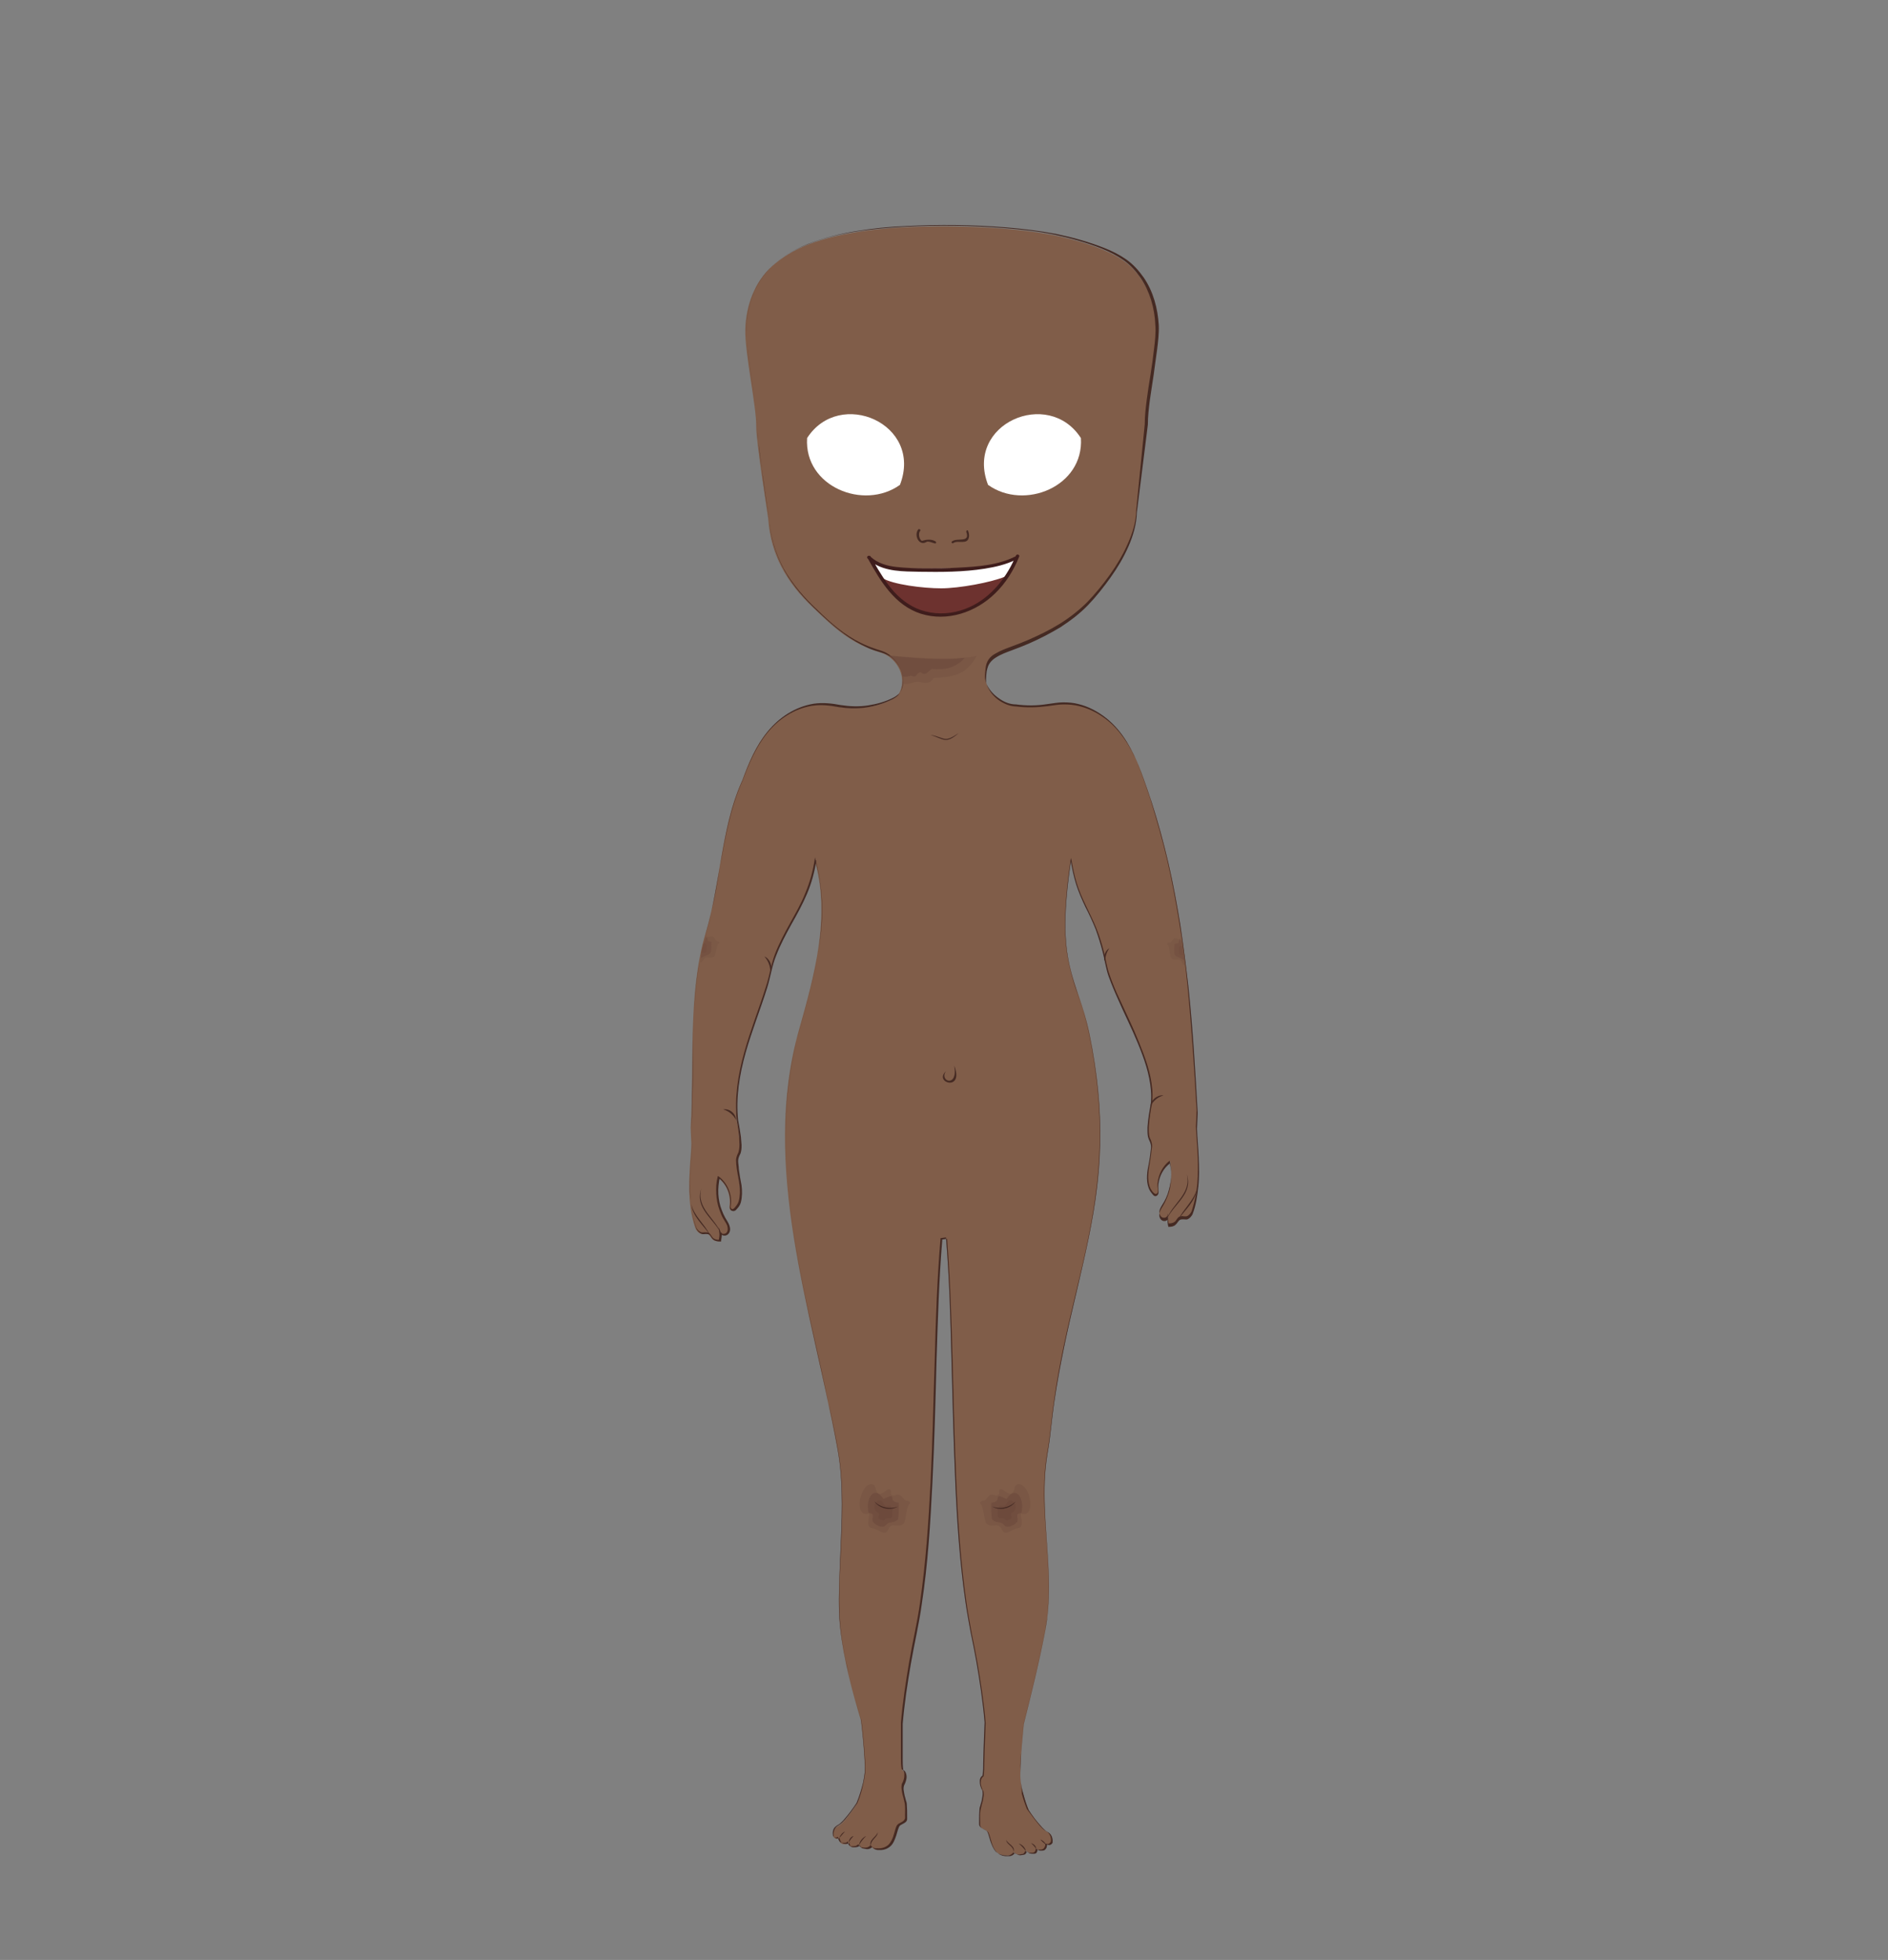 <?xml version="1.0" encoding="utf-8"?>
<!-- Generator: Adobe Illustrator 24.2.3, SVG Export Plug-In . SVG Version: 6.00 Build 0)  -->
<svg version="1.1" id="corps_x5F_5_2_" xmlns="http://www.w3.org/2000/svg" xmlns:xlink="http://www.w3.org/1999/xlink" x="0px"
	 y="0px" viewBox="0 0 553 574" style="enable-background:new 0 0 553 574;" xml:space="preserve">
<rect x="0" y="0" width="553" height="574" fill="#808080" stroke="none"/>
<style type="text/css">
	.st0{fill:none;}
	.st1{fill:#805D49;}
	.st2{fill:#452A23;}
	.st3{fill:#FFFFFF;}
	.st4{opacity:0.29;fill:#6D4A3D;}
	.st5{opacity:0.68;fill:#6D4A3D;}
	.st6{opacity:0.96;fill:#6D4A3D;}
	.st7{opacity:0.71;}
	.st8{fill:#6D322F;}
	.st9{fill:#3F1D1C;stroke:#3F1D1C;stroke-width:0.5;stroke-miterlimit:10;}
</style>
<g id="cadre_8_">
	<rect x="0" class="st0" width="553" height="574"/>
</g>
<g id="corps_x5F_5_1_">
	<g id="corps_x5F_5">
		<g>
			<g>
				<path class="st1" d="M298.9,520.9c0.2,4,2.4,9.2,2.4,9.2s3.5,5.4,5.4,6.4c1.9,0.9,1.4,3.1,1.4,3.1s-0.5,1-1.6,0.5
					c0,0,0,1.5-1.3,1.7s-1.6-0.4-1.6-0.4s0,1.1-0.8,1.2s-1.8-0.1-2.1-0.5c-0.4-0.4-0.2,0.7-1,0.8c-0.8,0.1-1.5,0.6-2.7-0.4
					c0,0-0.7,1-1.9,0.9c0,0-2.4,0.3-3.7-1.6s-1.5-4.8-2.2-5.4c-0.6-0.7-2.2-0.8-2.2-2.1c0-1.3-0.2-3.8,0.2-5c0.4-1.2,1.1-4.1,0.5-5
					c-0.6-0.9-1.1-3.5,0.2-4.1c0,0,0.2-0.9,0.2-3.4s0.4-12.2,0.4-12.2c-0.8-8.7-2.2-17.4-4-25.9c-6.7-32.1-4.5-83.4-7.4-116
					l-1.5,0.2c-2.8,32.6-0.9,84.1-7.6,116.2c-1.8,8.4-3.2,17.1-4,25.8c0,0,0.1,7.7,0.1,10.2c0,2.5,0.2,3.4,0.2,3.4
					c1.4,0.7,0.8,3.2,0.2,4.1c-0.6,0.9,0.1,3.8,0.5,5c0.4,1.2,0.2,3.7,0.2,5c0,1.3-1.6,1.5-2.2,2.1c-0.6,0.7-0.8,3.5-2.2,5.4
					c-1.4,1.9-3.7,1.6-3.7,1.6c-1.2,0.1-1.9-0.9-1.9-0.9c-1.2,1-1.9,0.5-2.7,0.4c-0.8-0.1-0.6-1.1-1-0.8c-0.4,0.4-1.3,0.6-2.1,0.5
					c-0.8-0.1-0.8-1.2-0.8-1.2s-0.3,0.5-1.6,0.4c-1.3-0.2-1.3-1.7-1.3-1.7c-1.1,0.5-1.6-0.5-1.6-0.5s-0.5-2.2,1.4-3.1
					c1.9-0.9,5.4-6.4,5.4-6.4s2.1-5.2,2.4-9.2c0.2-4-1.1-15.2-1.1-15.2c-2.6-8.7-5.1-17.9-6.1-27.1c-1.6-14.9,2.6-36.1-1-53.5
					c-7.4-39.7-22.4-81.8-11.1-121.7c4.6-16.3,9.3-33.2,4.7-49.5c-1.9,13.7-10.6,20.6-13.1,32.5c-2.4,11.1-11.4,27.3-9.8,43.6
					c0,0,1.6,7.8,0.5,9.9c-0.9,1.7-0.5,2.3-0.4,4.1c0.3,3.2,1.5,6.4,0.6,9.7c-0.2,0.8-0.7,1.6-1.3,2.2c-0.2,0.2-0.4,0.4-0.7,0.4
					c-0.4,0-0.7-0.3-0.8-0.7c-0.1-0.4,0-0.7,0-1.1c0.3-3-1-6.1-3.4-7.9c-1,4.3-0.2,8.8,2,12.4c0.4,0.7,0.8,1.3,1,2
					c0.2,0.7,0.1,1.6-0.5,2.1c-0.6,0.5-1.6,0.4-1.9-0.3c0.1,0.8-0.1,1.6-0.2,2.4c-2.8,0.2-2.2-2-3.8-2.2c-1.1-0.1-1.3,0.3-2.1-0.2
					c-0.6-0.4-1-1-1.2-1.6c-2.4-7.1-1.8-14.7-1.2-22.2c0-0.5,0.1-1.4,0.1-2.3l-0.2-4.7c1.1-18.4-0.9-39.4,4.4-57.1
					c4.3-14.2,4.5-30.7,10.4-44l0.2-0.4c1.9-5.2,4-10.4,7.7-14.7c3.7-4.3,9.2-7.6,15.2-7.7c1.8,0,3.6,0.2,5.4,0.6
					c4.7,0.8,9.6,0.4,14-1.4c1.8-0.7,3.3-1.6,3.8-2.6c0.2-0.4,0.3-0.8,0.5-1.2c1.4-4.4-1.6-9.4-6-10.7c-8.7-2.6-13.7-7.3-19.9-13.3
					c-7.7-7.3-12.3-15.5-13-26c0,0-3.6-23-3.5-26.9c0.1-5.7-3.4-21.7-3.2-28.5c0.2-6.9,2.7-13.8,7.8-18.4
					c5.8-5.2,13.9-8.6,28.1-10.5c15-2,41.1-1.6,55.9,1.7c8.5,1.9,16.5,4.7,20.8,8.6c5.1,4.6,7.6,11.5,7.8,18.4
					c0.2,6.7-3.2,21.5-3.2,28.5l-2.6,25.1c-0.1,9-7.7,20-13.7,26.5c-8.3,9-21.2,13-24.5,14.3c-5.8,2.2-5.8,4-6,7.8
					c-0.3,3.8,4.6,8.2,9,8.3c3.3,0.4,6.7,0.3,10-0.3c1.4-0.2,2.8-0.4,4.5-0.4c6,0.1,11.5,3.4,15.2,7.7c3.7,4.3,5.9,9.5,7.7,14.7
					c11.6,32,13.7,63.6,15.6,97.2l-0.2,4.7c0,0.9,0.1,1.8,0.1,2.3c0.6,7.4,1.1,15.1-1.2,22.2c-0.2,0.7-0.6,1.2-1.2,1.6
					c-0.8,0.5-1,0.1-2.1,0.2c-1.6,0.2-1,2.4-3.8,2.2c-0.2-0.8-0.3-1.6-0.2-2.4c-0.3,0.7-1.4,0.8-1.9,0.3c-0.6-0.5-0.7-1.4-0.5-2.1
					c0.2-0.7,0.6-1.4,1-2c2.2-3.7,2.9-8.2,2-12.4c-2.4,1.8-3.7,4.9-3.4,7.9c0,0.4,0.1,0.7,0,1.1c-0.1,0.4-0.4,0.7-0.8,0.7
					c-0.3,0-0.5-0.2-0.7-0.4c-0.6-0.6-1.1-1.4-1.3-2.2c-1-3.4,0.3-6.5,0.6-9.8c0.2-1.8,0.5-2.5-0.4-4.1c-1.1-2.1,0.5-9.9,0.5-9.9
					c1.9-12.8-11.2-30.5-13.3-41.1c-3.3-16.4-7.9-16.2-10.2-30.6c-4.8,31.4,1.9,34.1,5.4,50.8c10.1,48.8-6.5,70.4-11.4,116.8
					c-0.2,2.2-0.6,4.4-0.9,6.6c-2.8,16.9,2.6,34.4-0.6,51.4c-1.8,9.5-4,18.3-6.3,27.5C299.9,504.9,298.6,516.9,298.9,520.9z"/>
				<g>
					<path class="st2" d="M298.9,520.9c0.1,1.6,0.4,3.2,0.9,4.7c0.4,1.5,0.9,3.1,1.5,4.5l0,0c1.1,1.7,2.3,3.3,3.7,4.8
						c0.3,0.4,0.7,0.7,1.1,1.1c0.4,0.4,0.9,0.5,1.3,0.9c0.8,0.7,1,1.8,0.9,2.8l0,0c-0.2,0.3-0.4,0.5-0.7,0.6c-0.3,0.1-0.6,0-0.9-0.1
						l0,0c0,0.3-0.1,0.7-0.2,1c-0.2,0.3-0.4,0.6-0.7,0.7c-0.3,0.1-0.7,0.1-1,0.1c-0.3,0-0.7-0.1-0.9-0.4l0,0c0,0.3-0.1,0.7-0.3,1
						c-0.2,0.3-0.6,0.3-0.9,0.3c-0.3,0-0.7,0-1-0.1c-0.2,0-0.3-0.1-0.5-0.2c-0.1,0-0.1-0.1-0.2-0.2c-0.1-0.1-0.1-0.1-0.2-0.1
						c-0.2,0.3-0.3,0.6-0.6,0.8c-0.3,0.1-0.7,0.2-1,0.2c-0.7,0.2-1.4-0.2-1.9-0.6l0,0c-0.5,0.6-1.2,1-2,0.9h0
						c-1.2,0.1-2.4-0.2-3.3-1.1c-0.8-0.8-1.3-2-1.6-3.1l-0.5-1.7c-0.2-0.5-0.3-1.2-0.9-1.5c-0.5-0.3-1.1-0.5-1.5-0.9
						c-0.2-0.2-0.4-0.5-0.4-0.8c0-0.3,0-0.6,0-0.9c0-1.2-0.1-2.3,0.1-3.5c0.1-0.6,0.3-1.1,0.4-1.7c0.2-0.6,0.3-1.1,0.4-1.7
						c0.1-0.6,0.2-1.2,0.1-1.7c0-0.3-0.1-0.6-0.3-0.8c-0.1-0.3-0.2-0.5-0.3-0.8c-0.2-0.6-0.3-1.2-0.2-1.7c0-0.6,0.3-1.2,0.8-1.5l0,0
						c0.2-1.3,0.2-2.6,0.2-3.9l0.1-3.9l0.3-7.8l0,0c-0.5-5.9-1.4-11.8-2.4-17.6c-0.5-2.9-1.1-5.8-1.7-8.7c-0.5-2.9-1.1-5.8-1.5-8.8
						c-1.7-11.8-2.5-23.6-3-35.5c-0.5-11.9-0.8-23.7-1.1-35.6c-0.3-11.9-0.7-23.8-1.6-35.6l0.1,0l-1.5,0.2l0,0
						c-1,11.8-1.3,23.7-1.7,35.6c-0.3,11.9-0.6,23.8-1.2,35.6c-0.6,11.9-1.3,23.8-3.1,35.5c-0.8,5.9-2.2,11.7-3.2,17.5
						c-1,5.8-1.9,11.7-2.4,17.7l0,0l0,6.8l0,3.4c0,1.1,0,2.3,0.2,3.4l0-0.1c0.6,0.3,0.8,0.9,0.9,1.5c0.1,0.6,0,1.2-0.2,1.8
						c-0.1,0.3-0.2,0.6-0.3,0.8c-0.2,0.3-0.2,0.5-0.3,0.8c-0.1,0.6,0,1.2,0.1,1.7c0.1,0.6,0.2,1.1,0.4,1.7c0.1,0.6,0.4,1.1,0.4,1.7
						c0.1,1.2,0.1,2.4,0.1,3.5c0,0.3,0,0.6,0,0.9c0,0.3-0.2,0.6-0.4,0.8c-0.5,0.4-1,0.6-1.5,0.9c-0.5,0.3-0.6,0.9-0.8,1.4
						c-0.2,0.6-0.3,1.1-0.5,1.7c-0.4,1.1-0.8,2.3-1.7,3.1c-0.9,0.8-2.1,1.2-3.3,1.1l0,0c-0.8,0.1-1.6-0.3-2-0.9l0.1,0
						c-0.5,0.4-1.2,0.8-2,0.6c-0.4-0.1-0.6-0.1-1-0.2c-0.4-0.1-0.5-0.6-0.7-0.8c0-0.1-0.2,0.1-0.3,0.2c-0.2,0.1-0.3,0.2-0.5,0.2
						c-0.3,0.1-0.7,0.1-1,0.1c-0.3,0-0.8,0-1-0.4c-0.2-0.3-0.3-0.7-0.3-1l0.2,0c-0.3,0.3-0.6,0.4-1,0.4c-0.4,0-0.7,0-1-0.1
						c-0.3-0.1-0.6-0.4-0.8-0.7c-0.2-0.3-0.2-0.7-0.3-1l0.1,0.1c-0.3,0.1-0.6,0.2-1,0.1c-0.3-0.1-0.6-0.3-0.8-0.6l0,0l0,0
						c-0.2-1,0.1-2.2,0.9-2.9c0.4-0.3,0.9-0.5,1.3-0.9c0.4-0.3,0.7-0.7,1.1-1.1c1.3-1.5,2.5-3.2,3.6-4.8l0,0
						c0.8-1.9,1.4-3.9,1.8-5.9c0.2-1,0.4-2,0.5-3c0.1-1,0-2.1,0-3.1c-0.2-4.1-0.6-8.2-1.1-12.3l0,0c-1.5-5.1-3-10.2-4.1-15.4
						c-1.2-5.2-2.1-10.5-2.3-15.8c-0.2-5.3,0-10.6,0.3-16c0.2-5.3,0.5-10.6,0.5-15.9c0-5.3-0.3-10.6-1.2-15.9
						c-0.9-5.2-2-10.4-3.2-15.6c-2.3-10.4-4.7-20.7-6.8-31.2c-2.1-10.4-3.9-20.9-4.8-31.5c-0.9-10.6-0.9-21.3,0.7-31.9
						c0.8-5.3,2-10.5,3.5-15.6c1.4-5.1,2.8-10.3,3.9-15.5c1.1-5.2,1.8-10.5,1.9-15.8c0.1-5.3-0.4-10.6-1.9-15.7l0.3,0
						c-0.5,3.3-1.4,6.6-2.7,9.7c-1.3,3.1-2.9,6-4.6,9c-1.6,2.9-3.2,5.9-4.4,9c-1.3,3.1-1.7,6.4-2.7,9.6c-2,6.4-4.5,12.6-6.3,19
						c-1.8,6.4-2.9,13.1-2.2,19.8l0,0c0.3,1.6,0.6,3.2,0.8,4.8c0.1,0.8,0.1,1.6,0.2,2.4c0,0.8,0,1.6-0.3,2.5
						c-0.4,0.8-0.7,1.4-0.7,2.2c0,0.8,0.2,1.6,0.2,2.4c0.2,1.6,0.5,3.2,0.8,4.8c0.2,1.6,0.2,3.3-0.2,4.9c-0.2,0.8-0.7,1.5-1.3,2.1
						c-0.1,0.2-0.3,0.3-0.5,0.4c-0.2,0.1-0.5,0.1-0.8,0c-0.5-0.2-0.7-0.8-0.6-1.2c0.5-3.2-0.8-6.5-3.3-8.4l0.3-0.1
						c-0.3,1.6-0.5,3.2-0.4,4.8c0.1,1.6,0.4,3.2,1,4.7c0.3,0.8,0.6,1.5,1,2.2c0.4,0.7,0.9,1.4,1.2,2.2c0.3,0.8,0.4,1.8-0.2,2.5
						c-0.6,0.8-2,0.8-2.4-0.2l0.4-0.1c0.1,0.8-0.1,1.7-0.2,2.4l0,0.2l-0.2,0c-0.7,0-1.5-0.1-2.1-0.6c-0.6-0.5-0.8-1.3-1.3-1.5
						c-0.3-0.1-0.6-0.1-0.9-0.1c-0.3,0-0.7,0.1-1.1,0c-0.8-0.3-1.3-0.9-1.6-1.5c-1-2.7-1.5-5.4-1.7-8.2c-0.2-2.8-0.2-5.6-0.1-8.4
						c0.1-2.8,0.4-5.6,0.5-8.4l0,0l-0.2-4.7l0,0l0,0c0.5-8.5,0.4-17.1,0.5-25.7c0.2-8.6,0.6-17.2,2.4-25.6c0.8-4.2,2.3-8.3,3.1-12.5
						c0.9-4.2,1.6-8.4,2.4-12.6c1.4-8.4,2.9-17,6.4-24.9l0,0l0,0l0.2-0.4l0,0c1.8-5,3.9-10,7.3-14.2c3.4-4.2,8.1-7.3,13.5-8.2
						c2.7-0.4,5.4-0.1,8,0.4c2.6,0.4,5.3,0.5,7.9,0.1c2.6-0.4,5.2-1.1,7.5-2.3c0.6-0.3,1.1-0.7,1.6-1.1c0.4-0.4,0.7-1,0.9-1.6
						c0.4-1.2,0.4-2.5,0.2-3.8c-0.5-2.5-2.2-4.8-4.5-6c-1.1-0.6-2.5-0.9-3.7-1.3c-1.3-0.4-2.5-1-3.7-1.6c-4.8-2.4-8.9-6-12.7-9.6
						c-3.9-3.6-7.5-7.6-10.1-12.3c-2.6-4.7-4.1-9.9-4.5-15.3l0,0c-0.7-4.8-1.5-9.7-2.1-14.5c-0.3-2.4-0.7-4.9-0.9-7.3
						c-0.1-1.2-0.3-2.4-0.4-3.7c-0.1-1.2,0-2.5-0.1-3.7c-0.4-4.9-1.3-9.7-2-14.5c-0.3-2.4-0.7-4.8-0.9-7.3c-0.2-2.4-0.3-4.9,0-7.4
						c0.6-4.9,2.4-9.7,5.6-13.5c3.2-3.8,7.5-6.4,12.1-8.3c4.6-1.8,9.4-3,14.2-3.8c4.8-0.8,9.7-1.3,14.6-1.5
						c9.8-0.5,19.6-0.4,29.4,0.4c4.9,0.4,9.8,1,14.6,1.9c4.8,1,9.5,2.3,14.1,4.1c2.3,0.9,4.5,2,6.5,3.4c2,1.4,3.7,3.3,5.1,5.3
						c2.8,4.1,4.1,9,4.4,13.9c0.1,2.5-0.2,4.9-0.5,7.3c-0.3,2.4-0.7,4.8-1,7.3c-0.4,2.4-0.7,4.8-1.1,7.3c-0.3,2.4-0.6,4.9-0.6,7.3
						l0,0l0,0L333,150l0,0c-0.1,3.5-1.1,6.9-2.5,10.1c-1.4,3.2-3.2,6.2-5.2,9c-2,2.8-4.2,5.6-6.6,8.1c-2.4,2.5-5.2,4.6-8.1,6.5
						c-3,1.8-6.1,3.4-9.3,4.8c-1.6,0.7-3.2,1.3-4.8,1.9c-1.6,0.6-3.3,1.2-4.7,2.1c-0.7,0.4-1.4,1-1.9,1.7c-0.5,0.7-0.7,1.5-0.9,2.4
						c-0.1,0.8-0.2,1.7-0.2,2.6c0,0.8,0.3,1.7,0.7,2.4c0.8,1.5,2,2.8,3.4,3.7c1.4,0.9,3.1,1.6,4.8,1.6l0,0l0,0
						c3,0.4,6.1,0.3,9.2-0.1c1.5-0.2,3.1-0.5,4.6-0.5c1.5,0,3.1,0.1,4.6,0.5c3,0.7,5.8,2.2,8.2,4.1c2.4,1.9,4.4,4.4,6,7
						c3.2,5.3,5,11.2,7,17c1.9,5.9,3.5,11.8,4.9,17.8c1.4,6,2.5,12.1,3.5,18.1c0.9,6.1,1.7,12.2,2.4,18.3c1.3,12.2,2,24.5,2.7,36.8
						l0,0l0,0l-0.2,4.7v0c0.1,2.8,0.4,5.6,0.5,8.4c0.1,2.8,0.2,5.6-0.1,8.4c-0.3,2.8-0.7,5.6-1.7,8.2c-0.3,0.6-0.8,1.2-1.5,1.5
						c-0.4,0.1-0.7,0-1.1,0c-0.3,0-0.7,0-1,0.1c-0.6,0.3-0.8,1-1.4,1.5c-0.5,0.5-1.3,0.6-2,0.6l-0.1,0l0-0.1
						c-0.2-0.8-0.3-1.6-0.2-2.4l0.2,0.1c-0.4,0.9-1.7,0.9-2.2,0.2c-0.6-0.7-0.5-1.7-0.2-2.4c0.3-0.8,0.8-1.4,1.2-2.2
						c0.4-0.7,0.7-1.5,1-2.2c0.6-1.5,0.9-3.1,1-4.8c0.1-1.6,0-3.3-0.4-4.9l0.1,0.1c-1.9,1.4-3.1,3.7-3.4,6c-0.1,0.6-0.1,1.2,0,1.8
						c0,0.3,0.1,0.6,0,0.9c0,0.3-0.2,0.6-0.5,0.8c-0.3,0.2-0.7,0.1-0.9-0.1c-0.2-0.2-0.4-0.4-0.6-0.7c-0.4-0.5-0.7-1-0.9-1.6
						c-0.8-2.3-0.4-4.8,0.1-7.1c0.2-1.2,0.4-2.3,0.5-3.5c0.1-0.6,0.2-1.2,0.1-1.8c-0.1-0.6-0.3-1.1-0.6-1.7
						c-0.5-1.2-0.4-2.4-0.4-3.6c0.1-1.2,0.2-2.4,0.4-3.6c0.1-0.6,0.2-1.2,0.3-1.8c0.1-0.6,0.2-1.2,0.3-1.8c0.1-1.2,0.1-2.4,0-3.6
						c-0.4-4.8-2-9.3-3.8-13.7c-1.8-4.4-4-8.7-5.9-13.1c-1-2.2-1.9-4.4-2.7-6.6c-0.8-2.3-1.1-4.7-1.7-7c-0.6-2.3-1.3-4.6-2.1-6.8
						c-0.9-2.2-1.9-4.4-3-6.5c-1-2.1-2-4.4-2.7-6.6c-0.7-2.3-1.2-4.6-1.6-7l0.1,0c-0.8,5.3-1.4,10.6-1.6,15.9
						c-0.2,5.3,0.1,10.7,1.4,15.9c0.6,2.6,1.5,5.1,2.3,7.7c0.8,2.5,1.7,5.1,2.4,7.7c1.3,5.2,2.2,10.5,2.9,15.8
						c1.4,10.6,1.5,21.4,0.3,32c-1.2,10.6-3.7,21.1-6.1,31.5c-2.5,10.4-4.8,20.8-6.4,31.4c-0.4,2.6-0.7,5.3-1,7.9
						c-0.3,2.7-0.6,5.3-1.1,7.9c-0.9,5.3-1,10.6-0.8,16c0.4,10.7,2,21.4,0.7,32c-0.1,1.3-0.4,2.6-0.6,4l-0.8,3.9
						c-0.5,2.6-1.1,5.2-1.7,7.8c-1.2,5.2-2.5,10.4-3.8,15.6l0,0c-0.3,2.7-0.5,5.3-0.7,8c-0.1,1.3-0.2,2.7-0.3,4
						C298.9,518.2,298.8,519.6,298.9,520.9z M298.9,520.9c-0.1-1.3,0-2.7,0-4c0.1-1.3,0.2-2.7,0.2-4c0.2-2.7,0.4-5.3,0.7-8l0,0
						c1.3-5.2,2.6-10.4,3.8-15.6c0.6-2.6,1.2-5.2,1.7-7.8l0.8-3.9c0.2-1.3,0.4-2.6,0.6-4c1.2-10.7-0.3-21.4-0.8-32
						c-0.2-5.3-0.1-10.7,0.8-16c0.5-2.6,0.8-5.3,1.1-7.9c0.3-2.7,0.6-5.3,1-8c1.5-10.6,3.9-21,6.4-31.4c2.5-10.4,4.9-20.8,6.1-31.5
						c1.2-10.6,1.1-21.4-0.3-32c-0.7-5.3-1.6-10.6-2.9-15.8c-0.7-2.6-1.5-5.1-2.4-7.7c-0.9-2.5-1.7-5.1-2.3-7.7
						c-1.3-5.2-1.6-10.6-1.4-15.9c0.2-5.3,0.8-10.7,1.6-16l0.1-0.4l0.1,0.4c0.4,2.4,0.9,4.7,1.6,7c0.7,2.3,1.7,4.5,2.7,6.6
						c1,2.1,2.1,4.3,3,6.5c0.9,2.2,1.6,4.5,2.2,6.8c0.6,2.3,0.9,4.7,1.7,6.9c0.8,2.3,1.7,4.5,2.7,6.6c2,4.4,4.1,8.6,5.9,13.1
						c1.8,4.4,3.5,9,3.9,13.8c0.1,1.2,0.1,2.4,0,3.6c0,0.6-0.2,1.2-0.3,1.8c-0.1,0.6-0.2,1.2-0.3,1.8c-0.2,1.2-0.3,2.4-0.4,3.6
						c0,1.2-0.1,2.4,0.3,3.5c0.3,0.5,0.5,1.1,0.6,1.7c0.1,0.6,0,1.2-0.1,1.8c-0.1,1.2-0.3,2.4-0.5,3.6c-0.4,2.3-0.8,4.8-0.1,7
						c0.2,0.6,0.5,1.1,0.8,1.5c0.2,0.2,0.4,0.5,0.6,0.6c0.2,0.2,0.5,0.2,0.7,0.1c0.5-0.3,0.4-1,0.3-1.6c-0.1-0.6-0.1-1.2,0-1.8
						c0.3-2.4,1.5-4.7,3.4-6.2l0.1-0.1l0,0.1c0.4,1.6,0.5,3.3,0.4,4.9c-0.1,1.6-0.5,3.3-1,4.8c-0.3,0.8-0.6,1.5-1,2.2
						c-0.4,0.7-0.9,1.4-1.2,2.1c-0.3,0.7-0.3,1.6,0.2,2.2c0.4,0.6,1.6,0.6,1.9-0.1l0.3-0.7l-0.1,0.7c-0.1,0.8,0.1,1.6,0.2,2.3
						l-0.1-0.1c0.7,0,1.4-0.1,1.9-0.5c0.5-0.4,0.7-1.2,1.4-1.5c0.4-0.1,0.7-0.2,1.1-0.1c0.4,0,0.7,0.1,1,0c0.6-0.2,1.1-0.8,1.4-1.4
						c0.9-2.6,1.4-5.4,1.7-8.1c0.2-2.8,0.2-5.6,0.1-8.4c-0.1-2.8-0.4-5.6-0.5-8.4l0,0l0,0l0.2-4.7l0,0c-0.7-12.3-1.5-24.6-2.7-36.8
						c-0.6-6.1-1.4-12.2-2.4-18.3c-1-6.1-2.1-12.1-3.5-18.1c-1.4-6-3.1-11.9-4.9-17.8c-2-5.8-3.8-11.7-7-17c-1.6-2.6-3.6-5-6-6.9
						c-2.4-1.9-5.2-3.4-8.1-4.1c-1.5-0.4-3-0.5-4.5-0.5c-1.5,0-3,0.3-4.6,0.5c-3.1,0.5-6.2,0.5-9.2,0.1l0,0c-1.8,0-3.5-0.7-4.9-1.7
						c-1.5-1-2.7-2.3-3.5-3.8c-0.4-0.8-0.7-1.7-0.7-2.6c0-0.9,0.1-1.7,0.2-2.6c0.1-0.9,0.4-1.8,0.9-2.5c0.5-0.7,1.2-1.3,2-1.7
						c1.5-0.9,3.2-1.5,4.8-2.1c1.6-0.6,3.2-1.2,4.8-1.9c3.2-1.4,6.3-2.9,9.2-4.7c2.9-1.8,5.7-4,8.1-6.4c2.4-2.5,4.6-5.2,6.6-8
						c2-2.8,3.8-5.8,5.2-9c1.4-3.1,2.5-6.5,2.5-9.9l0,0l0,0l2.5-25.1l0,0c0-2.5,0.3-4.9,0.6-7.3c0.3-2.4,0.7-4.8,1.1-7.3
						c0.4-2.4,0.7-4.8,1-7.3c0.3-2.4,0.6-4.9,0.4-7.3c-0.2-4.8-1.6-9.7-4.3-13.7c-1.4-2-3-3.8-5-5.2c-2-1.4-4.2-2.5-6.4-3.4
						c-4.5-1.8-9.3-3.1-14-4.1c-4.8-1-9.6-1.5-14.5-1.9c-9.7-0.8-19.5-0.9-29.3-0.4c-4.9,0.3-9.7,0.7-14.6,1.5
						c-4.8,0.8-9.6,1.9-14.1,3.8c-4.5,1.8-8.8,4.5-11.9,8.2c-3.1,3.7-4.9,8.5-5.5,13.3c-0.3,2.4-0.2,4.8,0,7.3
						c0.2,2.4,0.6,4.8,0.9,7.3c0.7,4.8,1.6,9.7,2,14.6c0.1,1.2,0,2.5,0.1,3.7c0.1,1.2,0.2,2.4,0.4,3.6c0.3,2.4,0.6,4.9,0.9,7.3
						c0.7,4.8,1.4,9.7,2.1,14.5l0,0l0,0c0.4,5.3,1.9,10.5,4.4,15.1c2.6,4.6,6.1,8.6,10,12.2c3.8,3.7,7.8,7.2,12.6,9.5
						c1.2,0.6,2.4,1.1,3.6,1.5c1.2,0.5,2.5,0.7,3.8,1.4c2.4,1.3,4.2,3.7,4.7,6.4c0.3,1.3,0.2,2.8-0.2,4.1c-0.1,0.3-0.2,0.6-0.4,1
						c-0.1,0.3-0.4,0.6-0.6,0.9c-0.5,0.5-1.1,0.9-1.7,1.2c-2.4,1.2-5,2-7.7,2.4c-2.7,0.4-5.4,0.3-8-0.1c-2.6-0.5-5.2-0.8-7.8-0.4
						c-5.2,0.8-9.9,3.9-13.2,8c-3.3,4.1-5.4,9.1-7.2,14l0,0l0,0l-0.2,0.4l0,0c-3.4,7.8-4.9,16.3-6.4,24.8c-0.7,4.2-1.4,8.4-2.4,12.6
						c-0.9,4.2-2.3,8.3-3.1,12.4c-1.7,8.4-2.2,17-2.4,25.5c-0.2,8.6-0.1,17.1-0.5,25.7l0,0l0.2,4.7l0,0l0,0
						c-0.1,2.8-0.4,5.6-0.5,8.4c-0.1,2.8-0.2,5.6,0.1,8.3c0.2,2.8,0.7,5.5,1.7,8.1c0.3,0.6,0.8,1.1,1.4,1.3c0.3,0.1,0.6,0,1,0
						c0.4,0,0.7,0,1.1,0.1c0.4,0.2,0.6,0.5,0.8,0.8c0.2,0.3,0.4,0.6,0.6,0.8c0.5,0.4,1.1,0.5,1.8,0.5l-0.2,0.2
						c0.2-0.8,0.3-1.6,0.2-2.3l-0.2-1.6l0.6,1.5c0.2,0.6,1.3,0.6,1.7,0.1c0.5-0.6,0.4-1.4,0.2-2.1c-0.3-0.7-0.8-1.4-1.2-2.1
						c-0.4-0.7-0.7-1.5-1-2.3c-0.6-1.6-0.9-3.2-1-4.9c-0.1-1.7,0-3.3,0.4-4.9l0.1-0.3l0.3,0.2c2.6,2,4,5.5,3.4,8.7
						c0,0.4,0.1,0.7,0.4,0.8c0.3,0.1,0.5-0.1,0.8-0.4c0.5-0.6,1-1.2,1.2-2c0.4-1.5,0.4-3.1,0.2-4.7c-0.2-1.6-0.6-3.2-0.8-4.8
						c-0.1-0.8-0.2-1.6-0.2-2.4c0-0.9,0.4-1.7,0.7-2.3c0.2-0.7,0.3-1.5,0.3-2.3c0-0.8-0.1-1.6-0.1-2.4c-0.2-1.6-0.4-3.2-0.7-4.7l0,0
						l0,0c-0.7-6.7,0.4-13.5,2.2-19.9c1.8-6.5,4.3-12.7,6.3-19.1c1.1-3.2,1.5-6.5,2.7-9.7c1.2-3.1,2.8-6.1,4.4-9
						c1.6-2.9,3.3-5.8,4.5-8.9c1.3-3.1,2.2-6.3,2.7-9.6l0.1-0.8l0.2,0.8c1.4,5.1,2,10.5,1.9,15.8c-0.1,5.3-0.9,10.6-2,15.8
						c-1.1,5.2-2.5,10.4-3.9,15.5c-1.5,5.1-2.7,10.3-3.5,15.5c-1.6,10.5-1.6,21.2-0.7,31.8c0.9,10.6,2.7,21.1,4.8,31.5
						c2.1,10.4,4.6,20.8,6.8,31.2c1.1,5.2,2.2,10.4,3.1,15.6c0.9,5.2,1.2,10.6,1.2,15.9c0,5.3-0.3,10.6-0.5,16
						c-0.2,5.3-0.5,10.6-0.3,15.9c0.2,5.3,1.2,10.6,2.3,15.7c1.2,5.2,2.6,10.3,4.1,15.4l0,0l0,0c0.5,4.1,0.9,8.2,1.1,12.4
						c0,1,0.1,2.1,0,3.1c-0.1,1-0.3,2.1-0.5,3.1c-0.5,2-1.1,4-1.9,5.9l0,0l0,0c-1.1,1.7-2.3,3.3-3.7,4.9c-0.3,0.4-0.7,0.7-1.1,1.1
						c-0.4,0.4-0.9,0.5-1.3,0.9c-0.8,0.6-1,1.7-0.8,2.7l0,0c0.1,0.2,0.4,0.5,0.6,0.5c0.3,0.1,0.6,0,0.8-0.1l0.1-0.1l0,0.2
						c0,0.6,0.3,1.3,0.9,1.5c0.3,0.1,0.6,0.1,1,0.1c0.3,0,0.7-0.1,0.8-0.3l0.2-0.2l0,0.3c0,0.3,0.1,0.7,0.3,0.9
						c0.2,0.2,0.5,0.3,0.9,0.3c0.3,0,0.7,0,1-0.1c0.2,0,0.3-0.1,0.4-0.2c0.1,0,0.1-0.1,0.2-0.1c0,0,0.1-0.1,0.1-0.1
						c0.1,0,0.2,0,0.2,0c0.2,0.3,0.3,0.6,0.6,0.7c0.3,0.1,0.7,0.2,1,0.2c0.7,0.1,1.3-0.1,1.8-0.6l0.1-0.1l0.1,0.1
						c0.4,0.6,1.1,0.9,1.9,0.8l0,0l0,0c1.1,0.1,2.3-0.2,3.2-1c0.8-0.8,1.3-1.9,1.6-3l0.5-1.7c0.1-0.3,0.2-0.6,0.3-0.8
						c0.1-0.3,0.4-0.5,0.6-0.7c0.5-0.3,1.1-0.5,1.5-0.9c0.2-0.2,0.3-0.4,0.4-0.7c0-0.3,0-0.6,0-0.9c0-1.2,0.1-2.3-0.1-3.5
						c-0.1-0.6-0.3-1.1-0.4-1.7c-0.2-0.6-0.3-1.1-0.4-1.7c-0.1-0.6-0.2-1.2-0.1-1.8c0-0.3,0.1-0.6,0.3-0.9c0.1-0.2,0.2-0.5,0.3-0.8
						c0.2-0.6,0.2-1.1,0.2-1.7c0-0.6-0.3-1.1-0.8-1.4l0,0l0,0c-0.2-1.1-0.2-2.3-0.2-3.4l0-3.4l0-6.8l0,0l0,0
						c0.5-5.9,1.4-11.8,2.4-17.7c1-5.9,2.4-11.6,3.2-17.5c1.7-11.8,2.5-23.6,3.1-35.5c0.6-11.9,0.8-23.8,1.2-35.6
						c0.3-11.9,0.7-23.8,1.7-35.6l0,0l0,0l1.5-0.2l0.1,0l0,0.1c1,11.8,1.3,23.7,1.6,35.6c0.3,11.9,0.6,23.8,1.1,35.6
						c0.5,11.9,1.3,23.7,3,35.5c0.4,2.9,1,5.9,1.5,8.8c0.6,2.9,1.2,5.8,1.7,8.7c1,5.8,1.9,11.7,2.4,17.7l0,0l-0.3,7.8l-0.1,3.9
						c0,1.3,0,2.6-0.2,3.9l0,0l0,0c-0.5,0.3-0.8,0.9-0.8,1.4c0,0.6,0,1.2,0.2,1.7c0.1,0.3,0.2,0.6,0.3,0.8c0.2,0.2,0.3,0.5,0.3,0.8
						c0.1,0.6,0,1.2-0.1,1.8c-0.1,0.6-0.2,1.2-0.4,1.7c-0.1,0.6-0.4,1.1-0.4,1.7c-0.1,1.2-0.1,2.3-0.1,3.5c0,0.3,0,0.6,0,0.9
						c0,0.3,0.2,0.6,0.4,0.8c0.4,0.4,1,0.6,1.5,0.9c0.6,0.3,0.7,0.9,0.9,1.5l0.5,1.7c0.4,1.1,0.8,2.2,1.6,3.1
						c0.9,0.8,2.1,1.1,3.2,1.1h0c0.7,0.1,1.5-0.3,1.9-0.9l0,0l0,0c0.5,0.4,1.2,0.7,1.9,0.6c0.3-0.1,0.7-0.1,1-0.2
						c0.3-0.1,0.4-0.5,0.6-0.8c0.1-0.1,0.2,0,0.2,0.1c0.1,0.1,0.1,0.1,0.2,0.1c0.1,0.1,0.3,0.1,0.5,0.2c0.3,0.1,0.7,0.1,1,0.1
						c0.3,0,0.7,0,0.9-0.3c0.2-0.3,0.3-0.6,0.3-1l0,0l0,0c0.2,0.3,0.6,0.4,0.9,0.4c0.3,0,0.7,0,1-0.1c0.3-0.1,0.6-0.4,0.7-0.7
						c0.2-0.3,0.2-0.6,0.2-1l0,0l0,0c0.3,0.1,0.6,0.2,0.9,0.1c0.3-0.1,0.5-0.3,0.7-0.6l0,0c0.2-1-0.1-2.1-0.9-2.8
						c-0.4-0.3-0.9-0.5-1.3-0.9c-0.4-0.3-0.7-0.7-1.1-1.1c-1.3-1.5-2.5-3.2-3.7-4.8l0,0c-0.6-1.5-1.1-3-1.5-4.5
						C299.3,524.1,299,522.5,298.9,520.9z"/>
				</g>
			</g>
		</g>
		<g>
			<g id="Nez_4_">
				<path class="st2" d="M274.1,158.6c-1.3-0.8-2.7-0.6-4.1-0.2c-0.8-0.5-1.1-2.2-0.5-2.9c0.3-0.3-0.2-0.7-0.5-0.5
					c-1.4,1.6,0.1,5.1,2.4,3.7C272.2,158.2,274.7,160,274.1,158.6"/>
				<path class="st2" d="M279.3,159c1.3-0.9,4.1,0.7,4.5-1.7c0.2-0.6-0.3-3-0.8-1.6c1.3,3.5-2.7,1.6-4.2,2.9
					C278.5,158.9,279,159.3,279.3,159"/>
			</g>
			<g>
				<path class="st3" d="M316.6,128.3c-9.5-14.8-34.1-4.2-27.2,13.7C300,149.6,317.5,142.5,316.6,128.3"/>
				<path class="st3" d="M236.4,128.3c9.5-14.8,34.1-4.2,27.2,13.7C253,149.6,235.5,142.5,236.4,128.3"/>
			</g>
		</g>
		<g>
			<path class="st2" d="M341.7,357.2c1.7-4.9,7.4-7.5,5.9-13.4C349.6,349.7,343.8,352.5,341.7,357.2z"/>
			<path class="st2" d="M345.1,357.2c1.5-3.1,4.6-5.6,5.4-8.9C350.2,351.8,347,354.4,345.1,357.2z"/>
		</g>
		<path class="st2" d="M211.3,361.5c-2.1-4.6-7.9-7.5-5.9-13.4C203.9,354,209.6,356.7,211.3,361.5z"/>
		<path class="st2" d="M207.9,361.6c-1.9-2.8-5.1-5.4-5.4-8.9C203.2,356,206.4,358.5,207.9,361.6z"/>
		<path class="st2" d="M215.6,328c-0.8-1.5-2.1-2.6-3.8-3.1C213.7,324.6,215.5,326.1,215.6,328z"/>
		<path class="st4" d="M297.8,447.6c2.5-0.2,1.1-2.8,1.2-4.4c4.9,1.8,2.6-9.8-1.2-8.4c-1,0.6-0.5,2.7-2,2.7c-1,0-2.9-2.6-3.2-0.7
			c0.3,0.9-0.4,1.4-1.3,1.1c-1.4-0.7-1.9,0.6-2.7,1.4c-0.5,0.3-1.7,0.2-1.5,1.1c1.1,0.6,1.1,4.9,1.8,5.8c1.6,1.5,3.3-0.5,4.4,1.4
			C294.1,450.2,296.2,448,297.8,447.6z"/>
		<path class="st5" d="M298,445.5c0.3-0.7-0.6-2,0.5-2.3c0.3,0,0.7,0,0.7-0.4c0.9-3.5-1.4-8.2-4.4-3.8c-4.5-2.2-0.8,0.8-4.4,1.1
			c-0.2,0.2,0,4.5,0.2,4.9c1.6,1.4,2.3,0.2,3.7,1.8C295,447.7,297.5,446.6,298,445.5z"/>
		<path class="st6" d="M296,444.9c0.7-0.3-0.2-1.3,0.3-1.8c1.5-0.7,1.7-2.7,0.1-3.6c-1.3-0.6-1.4,1.1-2.2,1.5
			c-0.5,0.1-1.1-0.3-1.5,0.1c-0.1,0.5-0.9,0.3-0.6,0.9c0.3,0.5-0.1,2,0.3,2.4c0.5,0.5,1.6,0,2,0.6C294.7,445.7,295.6,445,296,444.9z
			"/>
		<path class="st4" d="M264.3,200.2c1.9,0.5,3.1-0.7,5-0.5c1.7,0.4,3.2,0.6,4.1-1.1c5.9-0.5,9.3-0.6,12.7-6.5
			c-7.6,1.6-18.7,0.3-25.9-0.1C265.6,195.7,264.1,200.1,264.3,200.2z"/>
		<path class="st5" d="M264.2,197.2c0.3,1.8,1.6,0.7,2.7,0.7c0.4,0.2,0.9,0.3,1.3,0.1c0.7-0.8,1.1-1.6,2.1-0.7
			c1.1,0.4,1.8-1,2.7-1.4c3.6,0.4,7.1-0.3,9.6-3.3c-6.6,1-16.3,0-22.3-0.6C260.2,192,262.9,193.6,264.2,197.2z"/>
		<path class="st2" d="M272.5,215.2c4.5,0.8,3.8,2.5,8.3-0.5C277,218,276.5,216.5,272.5,215.2z"/>
		<path class="st2" d="M225.6,284.7c0.1-1.7-0.6-3.3-1.7-4.6C225.6,280.9,226.4,283.1,225.6,284.7z"/>
		<g class="st7">
			<path class="st4" d="M207,274.1c0.4,0.6,1.3-0.1,1.8,0.2c0.6,0.4,0.7,1.3,1.5,1.4c0.4,0.1,0.5,0.6,0.1,0.7
				c-0.5,0.3-0.7,3.3-1.2,3.7c-1.2,1-2.3-0.4-3.1,0.9c-0.4,0.7-0.4,0.9-1,0.8c0.2-2.8,1-5.4,1.8-7.9C207,274,207,274,207,274.1z"/>
			<path class="st5" d="M207.1,274.6c0.3,0.4-0.1,1.1,0.6,1.1c0.3,0.1,1,0,0.7,0.5c0,4.2-0.3,2.7-3.2,4.4c0.3-2.1,0.8-4.2,1.5-6.1
				C206.9,274.5,207,274.5,207.1,274.6z"/>
			<path class="st6" d="M206.3,276.3c0.5-0.1,0.5,0.4,0.8,0.5c0,0.4-0.1,1.6-0.3,2c-0.3,0.3-1,0-1.4,0.3c0.2-0.9,0.4-1.8,0.6-2.7
				C206.2,276.3,206.3,276.3,206.3,276.3z"/>
		</g>
		<path class="st2" d="M337,323.9c0.1-1.8,2-3.3,3.8-3.1C339.1,321.3,337.8,322.4,337,323.9z"/>
		<path class="st2" d="M296.8,542.4c0.3-1.7-2-2.1-2.1-3.6C295.2,540.1,297.6,540.7,296.8,542.4z"/>
		<path class="st2" d="M300.5,542.2c-0.6-0.9-1.3-1.6-2.1-2.3C299.4,540.2,300.3,541.1,300.5,542.2z"/>
		<path class="st2" d="M303.5,541.4c-0.5-0.6-0.9-1.1-1.5-1.6C302.8,540,303.5,540.7,303.5,541.4z"/>
		<path class="st2" d="M306.4,540.3c-0.6-0.5-1.2-1-1.7-1.6C305.5,539,306.1,539.6,306.4,540.3z"/>
		<path class="st2" d="M323.8,281.8c-0.9-1.3-0.2-3.3,1.1-4.1C324.1,279,323.6,280.3,323.8,281.8z"/>
		<path class="st2" d="M279.5,312.1c3,7.7-6.2,5-2.4,1.6C274.9,316.6,280.7,318.8,279.5,312.1z"/>
		<path class="st2" d="M255.1,540.8c-0.8-2,1.5-2.7,2-4.2C257.1,538.2,254.8,538.8,255.1,540.8z"/>
		<path class="st2" d="M251.6,540.5c0.1-1.2,1-2.3,2.1-2.8C252.8,538.6,252.1,539.4,251.6,540.5z"/>
		<path class="st2" d="M248.6,539.6c0-0.8,0.6-1.7,1.4-1.9C249.5,538.3,249,538.8,248.6,539.6z"/>
		<path class="st2" d="M245.8,538.3c0.3-0.8,0.9-1.6,1.7-1.9C246.9,537,246.4,537.7,245.8,538.3z"/>
		<path class="st2" d="M297.5,439.7c-1.4,2.1-4.7,2.9-6.9,1.5C293,442.1,295.7,441.5,297.5,439.7z"/>
		<path class="st4" d="M255.8,447.6c-2.5-0.2-1.1-2.8-1.2-4.4c-4.9,1.8-2.6-9.8,1.2-8.4c1,0.6,0.5,2.7,2,2.7c1,0,2.9-2.6,3.2-0.7
			c-0.3,0.9,0.4,1.4,1.3,1.1c1.4-0.7,1.9,0.6,2.7,1.4c0.5,0.3,1.7,0.2,1.5,1.1c-1.1,0.6-1.1,4.9-1.8,5.8c-1.6,1.5-3.3-0.5-4.4,1.4
			C259.5,450.2,257.4,448,255.8,447.6z"/>
		<path class="st5" d="M255.6,445.5c-0.3-0.7,0.6-2-0.5-2.3c-0.3,0-0.7,0-0.7-0.4c-0.9-3.5,1.4-8.2,4.4-3.8c4.5-2.2,0.8,0.8,4.4,1.1
			c0.2,0.2,0,4.5-0.2,4.9c-1.6,1.4-2.3,0.2-3.7,1.8C258.6,447.7,256.1,446.6,255.6,445.5z"/>
		<path class="st6" d="M257.6,444.9c-0.7-0.3,0.2-1.3-0.3-1.8c-1.5-0.7-1.7-2.7-0.1-3.6c1.3-0.6,1.4,1.1,2.2,1.5
			c0.5,0.1,1.1-0.3,1.5,0.1c0.1,0.5,0.9,0.3,0.6,0.9c-0.3,0.5,0.1,2-0.3,2.4c-0.5,0.5-1.6,0-2,0.6C258.9,445.7,258,445,257.6,444.9z
			"/>
		<path class="st2" d="M256.1,439.7c1.4,2.1,4.7,2.9,6.9,1.5C260.6,442.1,257.9,441.5,256.1,439.7z"/>
		<g class="st7">
			<path class="st4" d="M345.7,274.8c-0.4,0.6-1.3-0.2-1.8,0c-0.6,0.4-0.7,1.3-1.6,1.3c-0.4,0.1-0.5,0.5-0.2,0.7
				c0.5,0.4,0.5,3.4,1,3.8c1.1,1.1,2.3-0.3,3,1.1c0.4,0.7,0.3,1,1,0.9c0-2.8-0.6-5.4-1.3-8C345.7,274.6,345.7,274.7,345.7,274.8z"/>
			<path class="st5" d="M345.5,275.2c-0.3,0.4,0,1.1-0.7,1.1c-0.3,0.1-1,0-0.8,0.4c-0.3,4.2,0.1,2.7,2.9,4.6
				c-0.1-2.2-0.6-4.2-1.1-6.2C345.7,275.1,345.6,275.1,345.5,275.2z"/>
			<path class="st6" d="M346.2,277c-0.5-0.2-0.5,0.4-0.9,0.4c-0.1,0.4,0,1.6,0.1,2c0.3,0.3,1,0.1,1.3,0.4c-0.1-0.9-0.3-1.8-0.5-2.7
				C346.3,277.1,346.2,277,346.2,277z"/>
		</g>
		<g>
			<path class="st8" d="M294.3,168.9c0,0-4.3,9.9-16.6,11.1c-12.3,1.2-19.4-10.8-19.4-10.8S284.3,167.2,294.3,168.9z"/>
			<path class="st3" d="M258.3,169.2c3.1,2,12.1,3.1,17.4,3.1c5.2,0,14.5-1.7,18.6-3.4c1.2-0.5,1.2-1.6,1.5-2.1
				c0.2-0.3,0.5-0.6,0.7-0.9c0.5-0.6,0.8-1.4,0.8-2.2c-3.3,1.1-6.7,2.1-10.2,2.5c-1.4,0.2-2.9,0.2-4.4,0.2
				c-6.1,0.1-12.2,0.2-18.3,0.1c-1.4,0-2.8-0.1-4.1-0.5c-0.5-0.2-1-0.4-1.5-0.6c-0.9-0.3-2.7-1-3.6-0.6
				C256.1,166.6,257.9,168.9,258.3,169.2z"/>
			<path class="st9" d="M297.8,162.8c0,0.1-0.1,0.2-0.1,0.3c0,0,0,0,0,0c-5.3,2.7-11.3,3.1-17.1,3.4c-3.2,0.2-6.3,0.2-9.5,0.2
				c-2.8,0-5.7-0.1-8.5-0.4c-2.8-0.3-5.6-1.1-7.7-3c0-0.1-0.1-0.2-0.1-0.2c-0.1-0.1-0.2-0.1-0.3-0.1c-0.2,0-0.4,0.2-0.2,0.4
				c0.1,0.1,0.2,0.1,0.2,0.2c3.6,6.5,7.8,13.5,15.3,15.9c7.6,2.4,15.9-0.4,21.5-5.9c3.1-3,5.4-6.7,7-10.7
				C298.4,162.7,298,162.5,297.8,162.8z M282.7,178.6c-3.7,1.4-7.9,1.7-11.7,0.7c-3.7-0.9-6.8-3.1-9.3-5.8c-2.4-2.7-4.3-5.8-6.1-9
				c3.8,2.7,9.1,2.6,13.6,2.7c6.4,0.1,12.9,0.1,19.2-0.9c3.1-0.5,6.2-1.2,9-2.6C294.5,170.2,289.5,176.1,282.7,178.6z"/>
		</g>
	</g>
</g>
</svg>
